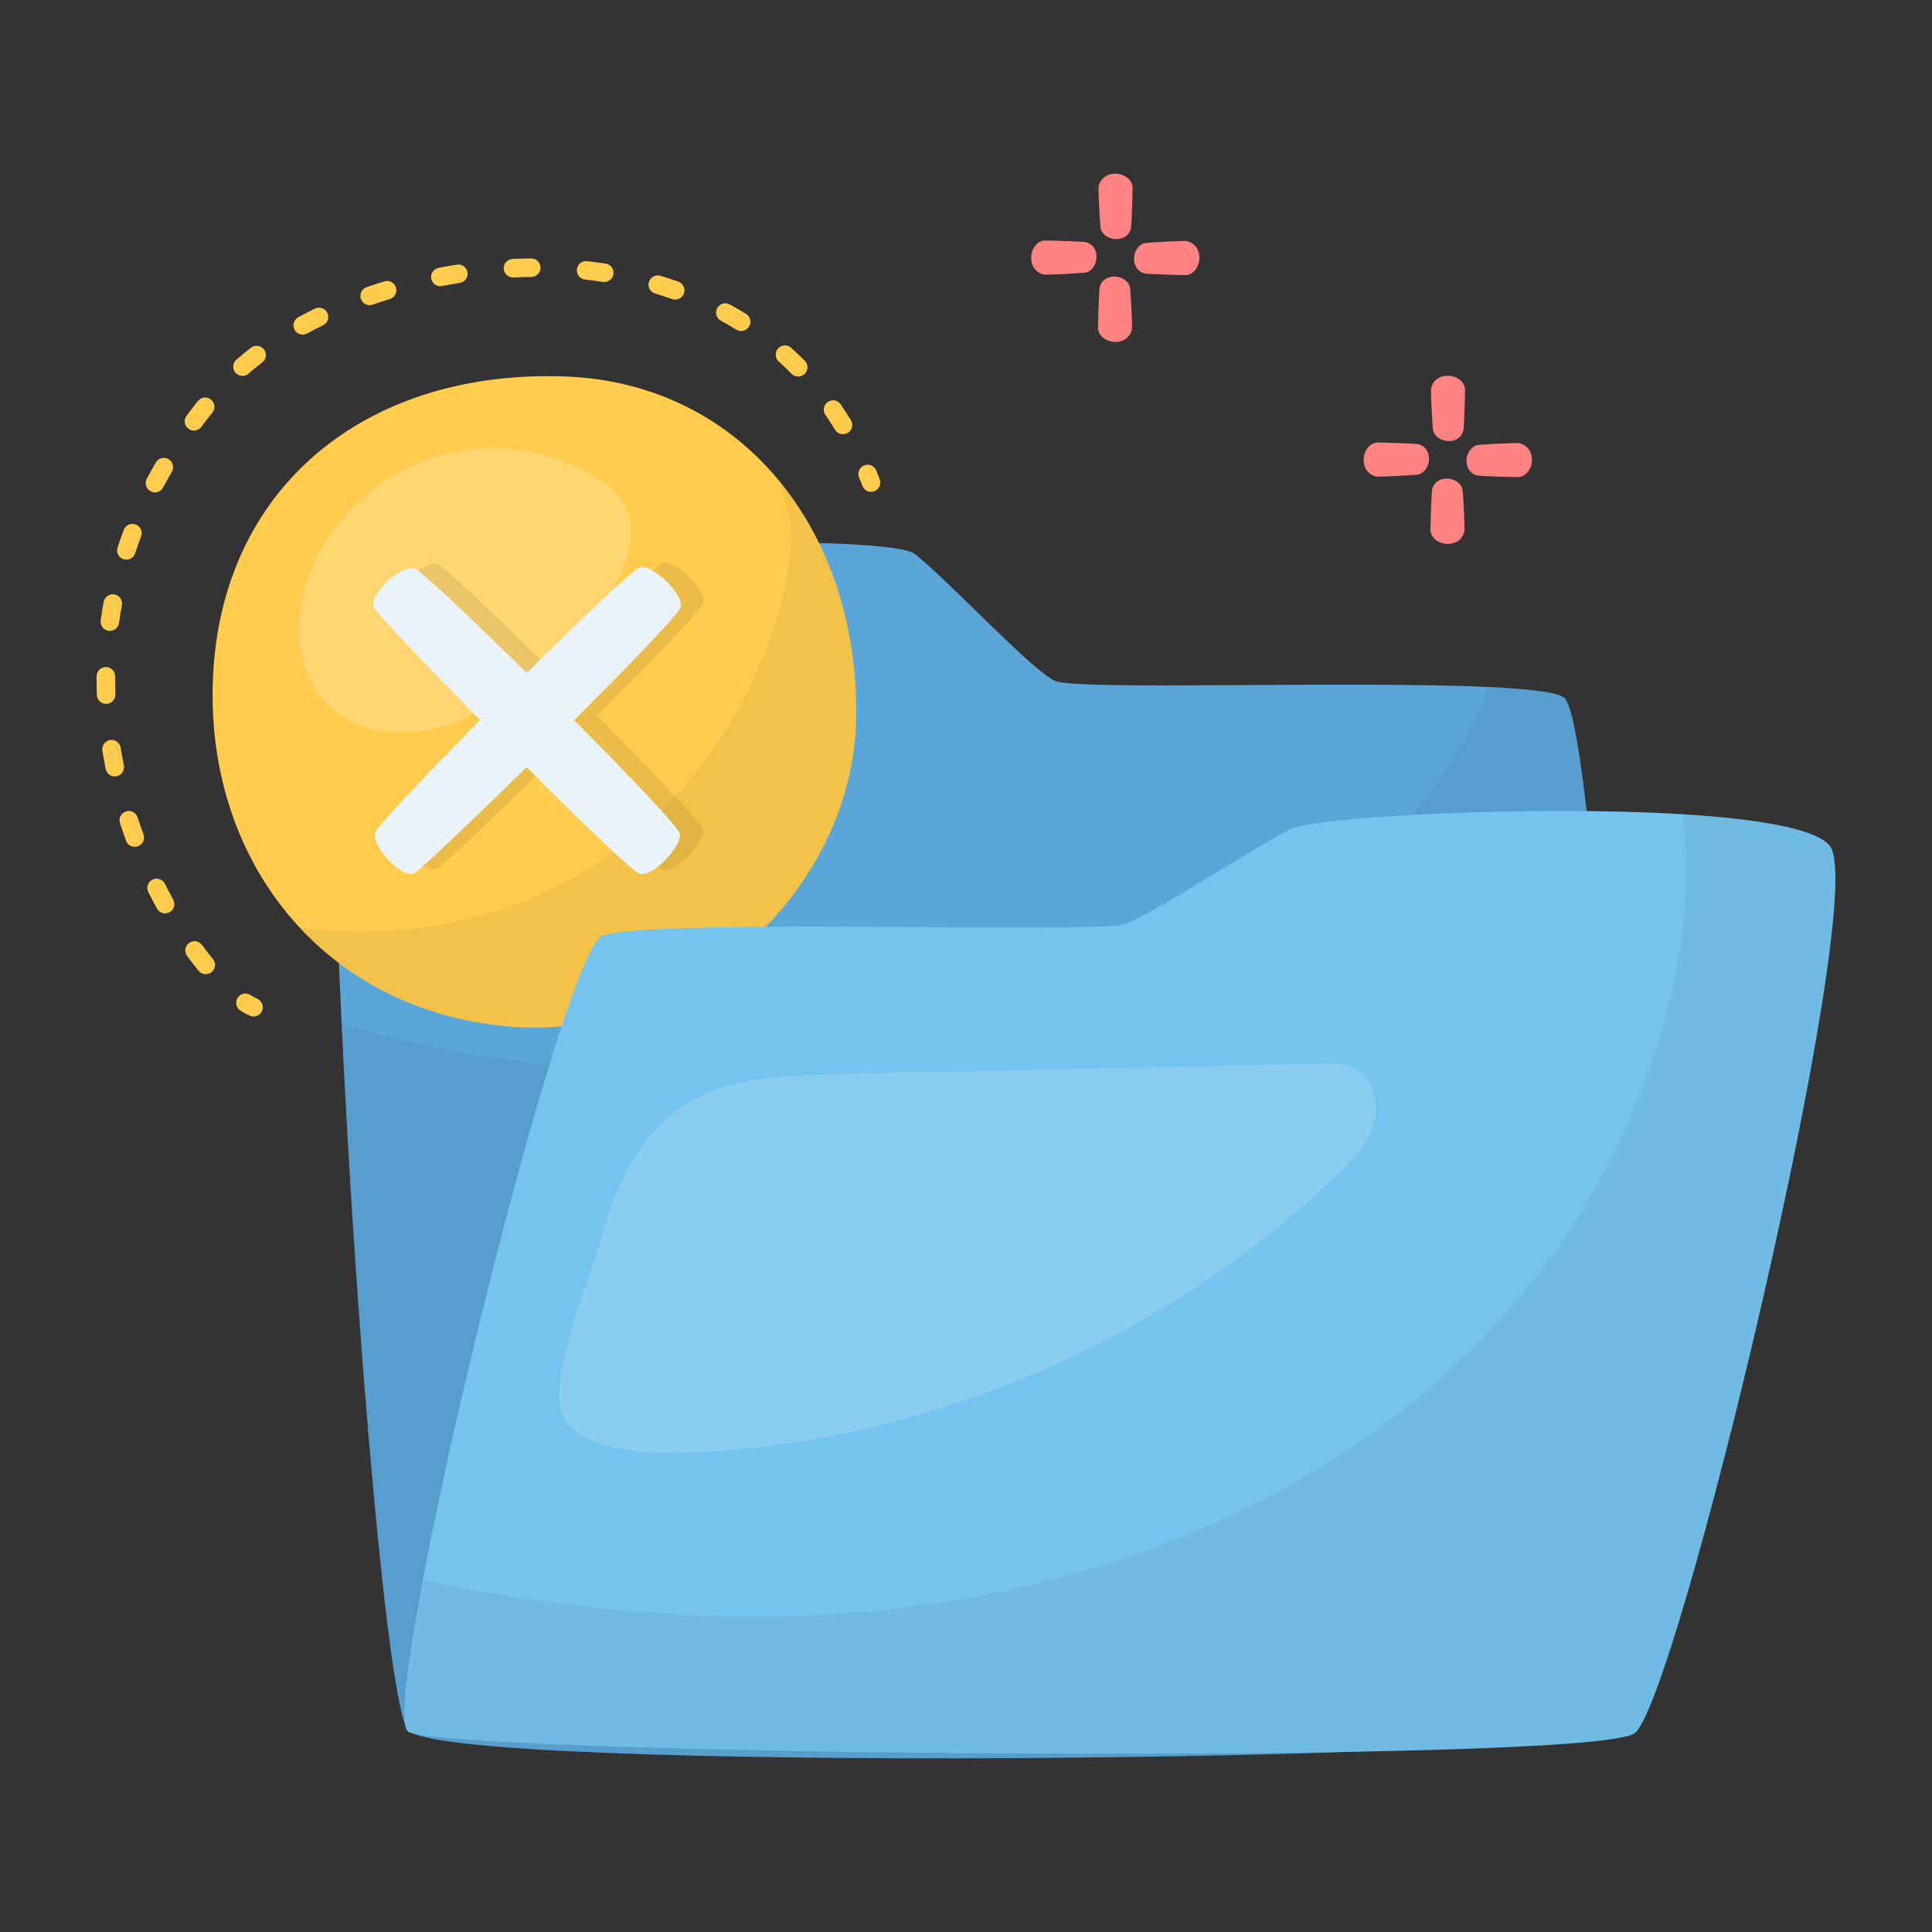 <svg width="118" height="118" viewBox="0 0 118 118" fill="none" xmlns="http://www.w3.org/2000/svg">
<rect x="0" y="0" width="118" height="118" fill="#333333" stroke="none"/>
<path d="M98.46 105.69C95.877 107.57 27.418 108.319 24.935 105.69C23.723 104.406 21.772 81.762 20.863 62.474C20.198 48.34 20.091 36.006 21.243 35.196C21.706 34.868 22.97 34.57 24.752 34.309C33.422 33.039 54.41 32.628 55.892 33.844C58.295 35.811 62.98 40.912 64.443 41.591C65.704 42.179 82.523 41.568 90.929 41.961C93.35 42.076 95.073 42.272 95.525 42.605C96.344 43.208 97.241 51.301 97.953 61.504C99.225 79.712 99.9 104.638 98.46 105.69Z" fill="#5BA6D8"/>
<path opacity="0.05" d="M98.46 105.689C95.877 107.57 27.418 108.319 24.935 105.689C23.723 104.405 21.772 81.761 20.863 62.473C27.957 64.842 35.84 65.43 43.392 65.371C53.988 65.286 64.857 64.107 74.309 59.317C81.573 55.636 87.861 49.545 90.929 41.961C93.35 42.076 95.073 42.272 95.525 42.605C96.344 43.208 97.241 51.3 97.953 61.504C99.225 79.712 99.9 104.638 98.46 105.689Z" fill="url(#paint0_linear_29_2424)"/>
<path d="M53.201 30.041C52.974 30.041 52.76 29.902 52.673 29.677C52.607 29.504 52.539 29.333 52.469 29.163C52.351 28.875 52.489 28.544 52.778 28.426C53.067 28.307 53.397 28.446 53.515 28.734C53.588 28.912 53.659 29.091 53.729 29.273C53.841 29.564 53.695 29.891 53.403 30.003C53.337 30.028 53.269 30.041 53.201 30.041Z" fill="#FFCC4D"/>
<path d="M12.568 59.499C12.404 59.499 12.242 59.429 12.13 59.292C11.896 59.006 11.659 58.701 11.427 58.385C11.242 58.133 11.296 57.779 11.548 57.594C11.8 57.41 12.154 57.464 12.338 57.716C12.559 58.016 12.783 58.305 13.004 58.576C13.202 58.817 13.167 59.173 12.926 59.371C12.821 59.457 12.694 59.499 12.568 59.499ZM10.085 55.786C9.886 55.786 9.693 55.681 9.59 55.494C9.408 55.164 9.23 54.825 9.059 54.485C8.919 54.206 9.032 53.866 9.311 53.726C9.59 53.586 9.93 53.699 10.07 53.978C10.234 54.305 10.405 54.631 10.58 54.948C10.731 55.221 10.631 55.565 10.358 55.716C10.271 55.764 10.178 55.786 10.085 55.786ZM8.232 51.721C8.002 51.721 7.786 51.579 7.701 51.351C7.57 50.994 7.445 50.632 7.328 50.275C7.231 49.978 7.393 49.659 7.69 49.562C7.987 49.465 8.306 49.627 8.403 49.924C8.515 50.268 8.636 50.617 8.762 50.96C8.87 51.253 8.72 51.578 8.427 51.686C8.363 51.71 8.297 51.721 8.232 51.721ZM7.01 47.424C6.746 47.424 6.511 47.239 6.456 46.971C6.381 46.599 6.313 46.221 6.253 45.849C6.203 45.54 6.413 45.25 6.721 45.201C7.029 45.15 7.319 45.361 7.369 45.669C7.426 46.027 7.492 46.389 7.564 46.746C7.626 47.052 7.428 47.351 7.122 47.412C7.085 47.42 7.047 47.424 7.01 47.424ZM6.482 42.989C6.179 42.989 5.928 42.749 5.917 42.444C5.906 42.128 5.9 41.809 5.9 41.493L5.901 41.302C5.903 40.992 6.156 40.741 6.466 40.741H6.47C6.782 40.743 7.033 40.998 7.031 41.31L7.03 41.493C7.03 41.795 7.036 42.101 7.047 42.404C7.058 42.716 6.814 42.978 6.502 42.989C6.495 42.989 6.488 42.989 6.482 42.989ZM6.71 38.53C6.684 38.53 6.658 38.528 6.631 38.525C6.322 38.481 6.106 38.196 6.15 37.886C6.202 37.51 6.264 37.131 6.333 36.759C6.39 36.452 6.685 36.25 6.992 36.306C7.299 36.363 7.501 36.658 7.444 36.965C7.378 37.32 7.319 37.683 7.269 38.043C7.23 38.326 6.987 38.53 6.71 38.53ZM7.718 34.181C7.66 34.181 7.6 34.172 7.542 34.153C7.245 34.056 7.083 33.737 7.181 33.44C7.299 33.079 7.426 32.717 7.559 32.363C7.669 32.071 7.995 31.922 8.288 32.033C8.58 32.143 8.727 32.469 8.617 32.761C8.49 33.1 8.368 33.447 8.255 33.792C8.177 34.03 7.956 34.181 7.718 34.181ZM9.464 30.073C9.376 30.073 9.285 30.051 9.201 30.007C8.925 29.861 8.819 29.52 8.965 29.244C9.14 28.911 9.326 28.575 9.517 28.246C9.674 27.976 10.019 27.884 10.289 28.041C10.559 28.197 10.652 28.543 10.495 28.813C10.312 29.129 10.133 29.452 9.965 29.771C9.864 29.963 9.667 30.073 9.464 30.073ZM51.486 26.52C51.295 26.52 51.109 26.423 51.003 26.248C50.815 25.94 50.617 25.633 50.413 25.336C50.237 25.079 50.302 24.727 50.56 24.55C50.817 24.374 51.169 24.439 51.345 24.697C51.561 25.011 51.771 25.335 51.969 25.661C52.131 25.928 52.046 26.276 51.779 26.438C51.687 26.494 51.586 26.52 51.486 26.52ZM11.848 26.296C11.731 26.296 11.613 26.26 11.512 26.185C11.261 26 11.208 25.646 11.394 25.395C11.616 25.095 11.849 24.791 12.087 24.493C12.281 24.248 12.637 24.208 12.881 24.402C13.125 24.597 13.165 24.952 12.971 25.196C12.742 25.485 12.517 25.777 12.303 26.067C12.192 26.217 12.021 26.296 11.848 26.296ZM48.751 22.998C48.605 22.998 48.459 22.942 48.348 22.83C48.096 22.574 47.833 22.322 47.565 22.081C47.334 21.872 47.315 21.515 47.524 21.283C47.732 21.051 48.09 21.032 48.322 21.241C48.605 21.497 48.885 21.764 49.154 22.036C49.373 22.259 49.37 22.616 49.148 22.835C49.038 22.944 48.894 22.998 48.751 22.998ZM14.81 22.959C14.652 22.959 14.495 22.894 14.384 22.766C14.178 22.531 14.203 22.174 14.438 21.969C14.721 21.721 15.021 21.476 15.33 21.238C15.578 21.048 15.933 21.095 16.123 21.343C16.313 21.59 16.266 21.945 16.019 22.135C15.728 22.358 15.446 22.589 15.181 22.82C15.074 22.914 14.941 22.959 14.81 22.959ZM18.49 20.436C18.29 20.436 18.096 20.329 17.993 20.141C17.844 19.867 17.945 19.523 18.219 19.374C18.547 19.195 18.889 19.019 19.235 18.85C19.515 18.713 19.854 18.829 19.991 19.11C20.128 19.39 20.012 19.728 19.731 19.866C19.4 20.028 19.073 20.196 18.76 20.367C18.674 20.413 18.581 20.436 18.49 20.436ZM45.264 20.217C45.163 20.217 45.06 20.189 44.967 20.132C44.661 19.942 44.346 19.758 44.029 19.586C43.755 19.436 43.653 19.093 43.803 18.819C43.952 18.545 44.295 18.444 44.569 18.593C44.905 18.776 45.239 18.971 45.563 19.171C45.828 19.336 45.91 19.684 45.745 19.95C45.638 20.122 45.453 20.217 45.264 20.217ZM22.579 18.639C22.345 18.639 22.126 18.492 22.045 18.259C21.942 17.964 22.098 17.642 22.393 17.539C22.75 17.415 23.114 17.296 23.475 17.185C23.773 17.093 24.09 17.261 24.181 17.559C24.273 17.857 24.106 18.174 23.807 18.265C23.459 18.372 23.108 18.487 22.765 18.607C22.703 18.628 22.64 18.639 22.579 18.639ZM41.238 18.297C41.175 18.297 41.112 18.287 41.05 18.265C40.713 18.146 40.364 18.033 40.014 17.928C39.714 17.839 39.544 17.524 39.633 17.225C39.722 16.926 40.037 16.755 40.336 16.845C40.705 16.955 41.071 17.074 41.425 17.198C41.72 17.302 41.874 17.625 41.771 17.919C41.689 18.152 41.471 18.297 41.238 18.297ZM26.893 17.48C26.628 17.48 26.391 17.292 26.339 17.022C26.28 16.716 26.48 16.419 26.787 16.36C27.156 16.288 27.534 16.223 27.909 16.164C28.217 16.115 28.506 16.326 28.554 16.635C28.603 16.943 28.392 17.232 28.084 17.28C27.722 17.337 27.358 17.401 27.001 17.47C26.965 17.477 26.929 17.48 26.893 17.48ZM36.906 17.224C36.877 17.224 36.848 17.222 36.819 17.217C36.463 17.163 36.098 17.115 35.735 17.075C35.425 17.041 35.201 16.762 35.235 16.452C35.269 16.141 35.546 15.918 35.858 15.951C36.237 15.993 36.618 16.043 36.99 16.1C37.299 16.147 37.511 16.435 37.464 16.744C37.421 17.024 37.18 17.224 36.906 17.224ZM31.331 16.947C31.032 16.947 30.782 16.711 30.767 16.408C30.752 16.097 30.993 15.832 31.305 15.817C31.682 15.799 32.066 15.788 32.444 15.785H32.449C32.759 15.785 33.011 16.034 33.014 16.345C33.017 16.657 32.767 16.912 32.455 16.915C32.09 16.918 31.722 16.929 31.358 16.946C31.349 16.947 31.34 16.947 31.331 16.947Z" fill="#FFCC4D"/>
<path d="M15.484 62.084C15.407 62.084 15.329 62.069 15.255 62.036C15.074 61.955 14.882 61.85 14.684 61.723C14.421 61.554 14.345 61.204 14.514 60.942C14.682 60.679 15.032 60.603 15.295 60.772C15.444 60.868 15.585 60.945 15.713 61.002C15.999 61.129 16.127 61.463 16.001 61.748C15.907 61.959 15.7 62.084 15.484 62.084Z" fill="#FFCC4D"/>
<path d="M30.808 62.672C25.612 62.157 21.335 59.935 18.274 56.626C14.431 52.472 12.509 46.608 13.085 40.272C14.094 29.271 22.769 22.589 34.457 22.992C39.983 23.18 44.55 25.622 47.676 29.475C50.699 33.2 52.379 38.242 52.293 43.856C52.132 54.329 42.092 63.789 30.808 62.672Z" fill="#FFCC4D"/>
<path opacity="0.05" d="M30.808 62.672C25.612 62.157 21.335 59.934 18.274 56.625C24.208 57.458 30.428 56.352 35.581 53.279C39.313 51.053 42.412 47.835 44.623 44.102C46.601 40.763 48.156 36.694 48.324 32.773C48.357 32.019 48.024 30.791 47.676 29.475C50.699 33.2 52.379 38.242 52.292 43.856C52.132 54.329 42.092 63.789 30.808 62.672Z" fill="url(#paint1_linear_29_2424)"/>
<path opacity="0.2" d="M27.44 27.669C23.698 28.523 20.443 31.282 18.989 34.835C17.872 37.564 17.944 41.048 20.072 43.09C21.762 44.713 24.389 45.053 26.658 44.468C28.928 43.885 30.907 42.508 32.735 41.042C34.351 39.747 35.913 38.337 37.035 36.596C38.59 34.184 39.497 31.229 36.876 29.459C34.151 27.62 30.65 26.937 27.44 27.669Z" fill="url(#paint2_linear_29_2424)"/>
<path opacity="0.08" d="M42.975 36.795C43.117 35.938 41.325 34.308 40.539 34.36C40.192 34.383 37.022 37.403 33.572 40.834C30.15 37.464 27.022 34.508 26.683 34.424C25.906 34.231 23.82 36.082 24.248 36.859C24.434 37.198 27.381 40.3 30.717 43.704C27.34 47.132 24.375 50.27 24.29 50.609C24.097 51.386 25.948 53.472 26.726 53.044C27.064 52.858 30.161 49.916 33.562 46.583C36.981 50.013 40.118 53.046 40.497 53.108C41.354 53.25 42.984 51.459 42.932 50.673C42.909 50.327 39.894 47.16 36.466 43.714C39.889 40.301 42.912 37.174 42.975 36.795Z" fill="url(#paint3_linear_29_2424)"/>
<path d="M41.577 37.066C41.719 36.209 39.928 34.578 39.142 34.631C38.795 34.654 35.624 37.673 32.174 41.105C28.752 37.735 25.625 34.779 25.285 34.695C24.508 34.501 22.422 36.352 22.85 37.13C23.037 37.469 25.983 40.57 29.319 43.974C25.942 47.403 22.977 50.54 22.893 50.88C22.699 51.657 24.55 53.743 25.328 53.315C25.667 53.129 28.764 50.187 32.164 46.854C35.583 50.284 38.72 53.316 39.099 53.379C39.956 53.521 41.587 51.73 41.534 50.944C41.511 50.597 38.496 47.431 35.068 43.984C38.492 40.572 41.514 37.444 41.577 37.066Z" fill="#EBF3FA"/>
<path d="M99.817 105.871C96.783 107.846 27.204 107.19 24.935 105.77C24.393 105.43 24.838 101.731 25.822 96.51C28.435 82.657 34.85 58.089 36.768 57.175C39.118 56.058 66.82 57.023 68.62 56.457C70.241 55.947 75.99 52.115 78.813 50.64C80.219 49.906 93.466 49.161 102.774 49.733C107.375 50.014 111.015 50.619 111.787 51.704C114.157 55.039 102.381 104.2 99.817 105.871Z" fill="#75C4EF"/>
<path opacity="0.05" d="M99.817 105.871C96.783 107.846 27.204 107.19 24.935 105.77C24.393 105.431 24.838 101.731 25.822 96.511C34.291 98.284 42.922 99.136 51.538 98.533C65.11 97.583 78.684 92.797 88.678 83.566C95.416 77.344 100.328 69.021 102.217 60.023C102.688 57.772 102.972 55.482 103.04 53.184C103.066 52.227 102.85 50.953 102.774 49.733C107.375 50.015 111.015 50.62 111.787 51.704C114.157 55.039 102.381 104.2 99.817 105.871Z" fill="url(#paint4_linear_29_2424)"/>
<path opacity="0.15" d="M36.653 75.827C37.508 72.61 38.987 69.338 41.778 67.523C44.415 65.808 47.744 65.685 50.889 65.616C60.806 65.399 70.723 65.183 80.64 64.966C81.379 64.95 82.158 64.943 82.808 65.297C83.94 65.914 84.276 67.468 83.888 68.698C83.501 69.927 82.567 70.898 81.636 71.79C71.598 81.407 58.197 87.441 44.344 88.582C41.933 88.781 35.553 89.255 34.353 86.389C33.444 84.215 36.056 78.071 36.653 75.827Z" fill="url(#paint5_linear_29_2424)"/>
<path d="M67.16 17.559C67.397 16.576 68.874 16.759 69.021 17.585C69.053 17.764 69.177 19.952 69.136 20.117C68.866 21.229 67.246 21.049 67.067 20.125C67.044 20.007 67.126 17.702 67.16 17.559Z" fill="#FF8383"/>
<path d="M69.077 13.934C68.84 14.917 67.363 14.734 67.216 13.908C67.184 13.729 67.061 11.541 67.1 11.376C67.371 10.264 68.992 10.445 69.17 11.368C69.193 11.487 69.111 13.791 69.077 13.934Z" fill="#FF8383"/>
<path d="M66.306 14.789C67.289 15.025 67.106 16.502 66.28 16.649C66.101 16.681 63.913 16.805 63.748 16.765C62.636 16.494 62.816 14.874 63.74 14.695C63.858 14.672 66.163 14.754 66.306 14.789Z" fill="#FF8383"/>
<path d="M69.931 16.705C68.948 16.468 69.131 14.992 69.957 14.844C70.136 14.812 72.324 14.689 72.489 14.729C73.601 14.999 73.421 16.62 72.497 16.798C72.379 16.821 70.074 16.739 69.931 16.705Z" fill="#FF8383"/>
<path d="M87.467 29.897C87.703 28.914 89.18 29.097 89.328 29.923C89.36 30.102 89.483 32.29 89.443 32.455C89.173 33.567 87.552 33.386 87.374 32.463C87.351 32.344 87.433 30.04 87.467 29.897Z" fill="#FF8383"/>
<path d="M89.383 26.272C89.147 27.255 87.67 27.072 87.522 26.246C87.49 26.067 87.367 23.879 87.407 23.714C87.677 22.602 89.298 22.783 89.476 23.706C89.499 23.825 89.418 26.129 89.383 26.272Z" fill="#FF8383"/>
<path d="M86.612 27.126C87.596 27.363 87.412 28.84 86.586 28.987C86.408 29.019 84.22 29.143 84.055 29.103C82.942 28.832 83.123 27.212 84.046 27.033C84.165 27.01 86.47 27.092 86.612 27.126Z" fill="#FF8383"/>
<path d="M90.238 29.043C89.254 28.806 89.438 27.329 90.264 27.182C90.442 27.15 92.63 27.026 92.795 27.067C93.908 27.337 93.727 28.957 92.804 29.136C92.685 29.159 90.38 29.077 90.238 29.043Z" fill="#FF8383"/>
<defs>
<linearGradient id="paint0_linear_29_2424" x1="20.863" y1="74.677" x2="99.27" y2="74.677" gradientUnits="userSpaceOnUse">
<stop/>
<stop offset="1"/>
</linearGradient>
<linearGradient id="paint1_linear_29_2424" x1="22.359" y1="41.633" x2="51.301" y2="49.517" gradientUnits="userSpaceOnUse">
<stop/>
<stop offset="1"/>
</linearGradient>
<linearGradient id="paint2_linear_29_2424" x1="19.205" y1="33.77" x2="37.03" y2="38.626" gradientUnits="userSpaceOnUse">
<stop offset="0.039" stop-color="white"/>
<stop offset="1" stop-color="white"/>
</linearGradient>
<linearGradient id="paint3_linear_29_2424" x1="24.191" y1="43.738" x2="42.983" y2="43.738" gradientUnits="userSpaceOnUse">
<stop/>
<stop offset="1"/>
</linearGradient>
<linearGradient id="paint4_linear_29_2424" x1="24.702" y1="78.421" x2="112.1" y2="78.421" gradientUnits="userSpaceOnUse">
<stop/>
<stop offset="1"/>
</linearGradient>
<linearGradient id="paint5_linear_29_2424" x1="34.163" y1="76.85" x2="84.043" y2="76.85" gradientUnits="userSpaceOnUse">
<stop offset="0.039" stop-color="white"/>
<stop offset="1" stop-color="white"/>
</linearGradient>
</defs>
</svg>
